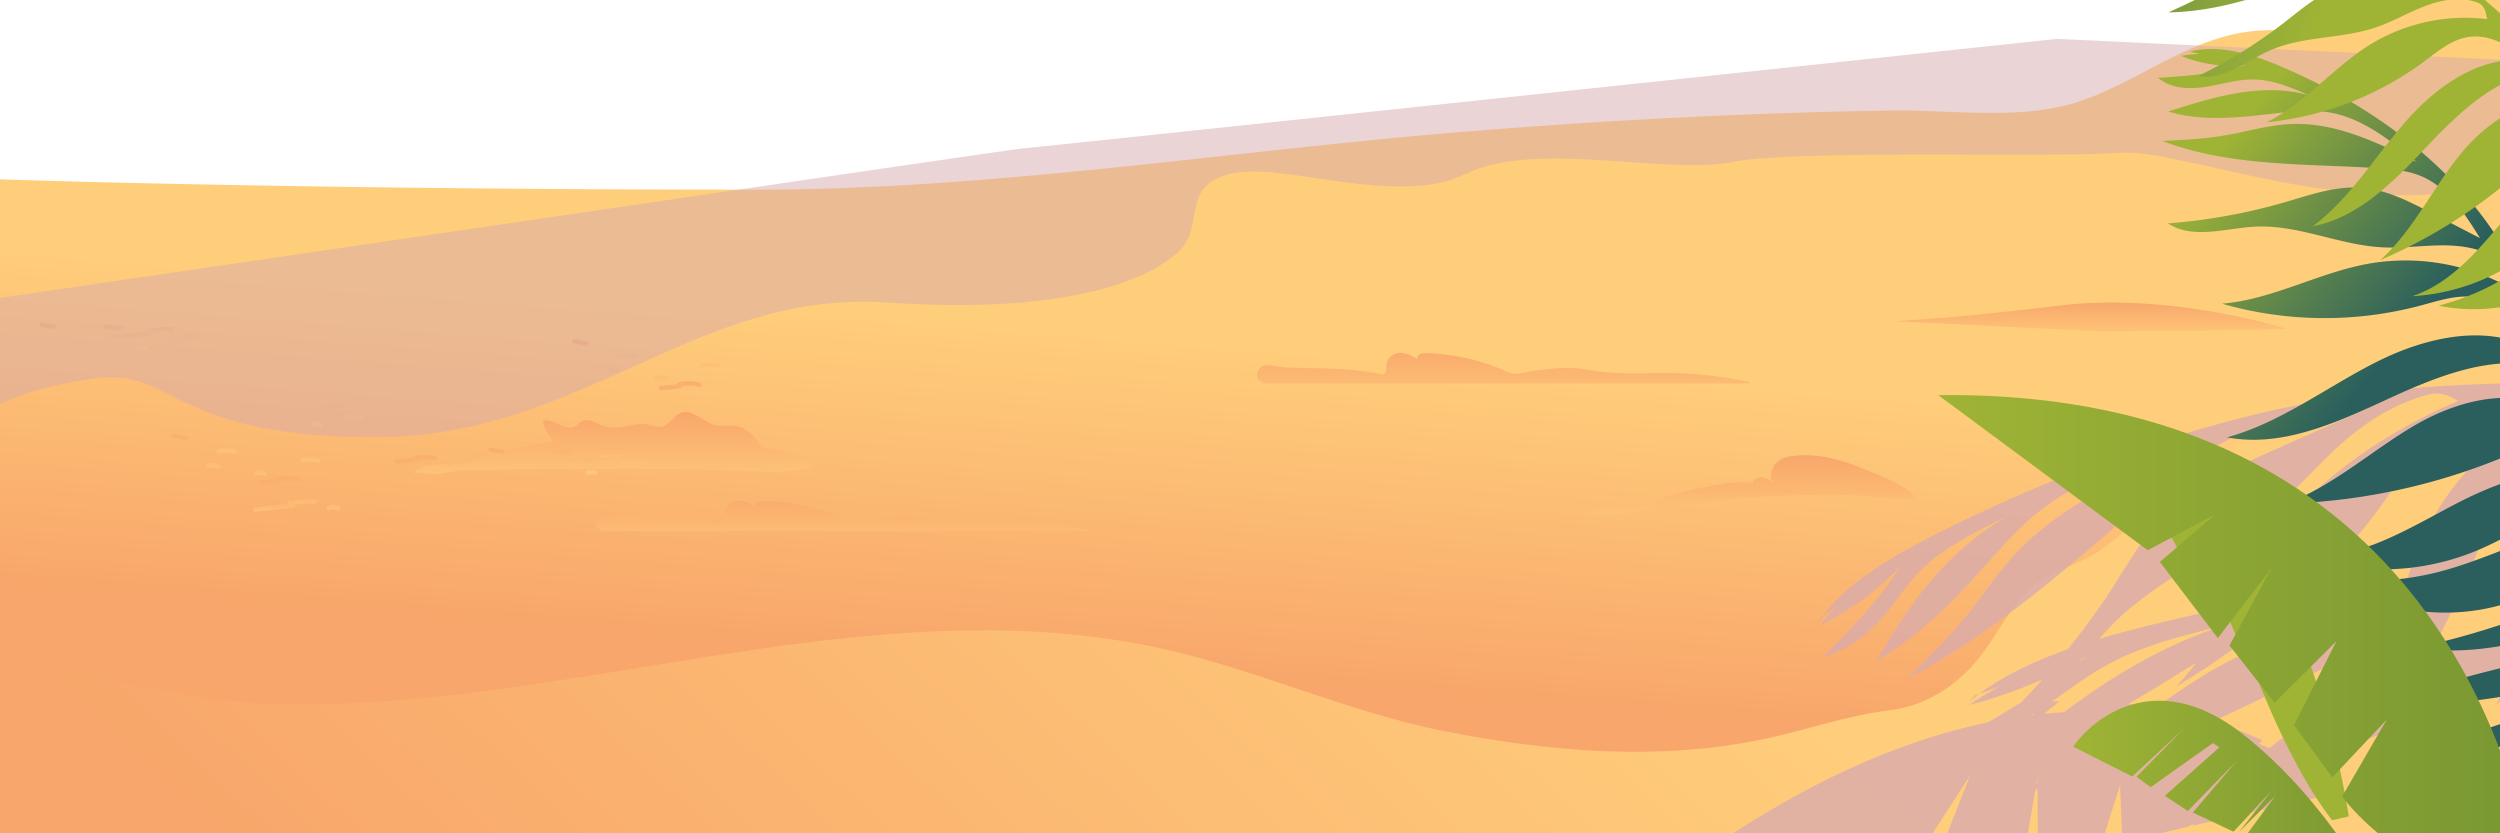 <?xml version="1.0" encoding="utf-8"?>
<svg viewBox="0 0 3000 1000" xmlns="http://www.w3.org/2000/svg" xmlns:xlink="http://www.w3.org/1999/xlink">
  <rect x="0" y="0" width="3000" height="1000" fill="#333333" stroke="none"/>
  <defs>
    <linearGradient id="b-1" x1="601.92" x2="601.92" y1="781.05" y2="677.14" xlink:href="#gradient-1"/>
    <linearGradient id="gradient-1" x1="1380.68" x2="1380.68" y1="824.17" y2="713.24" gradientTransform="matrix(-1 0 0 1 1755 0)" gradientUnits="userSpaceOnUse">
      <stop offset="0.18" stop-color="#ffce7b" class="stopColorffce7b svgShape"/>
      <stop offset="0.46" stop-color="#fcbb74" class="stopColorfcbb74 svgShape"/>
      <stop offset="0.78" stop-color="#f8a66b" class="stopColorf8a66b svgShape"/>
    </linearGradient>
  </defs>
  <g id="SvgjsG1008" transform="matrix(5.466, 0, 0, 5.466, -1.162, -1345.638)" style="">
    <svg xmlns="http://www.w3.org/2000/svg" viewBox="0 0 1920 1080" width="550" height="550">
      <defs>
        <linearGradient id="a" x1="776.55" x2="814.01" y1="635.35" y2="1064.39" gradientTransform="matrix(-1 0 0 1 1755 0)" gradientUnits="userSpaceOnUse">
          <stop offset="0.18" stop-color="#ffce7b" class="stopColorffce7b svgShape"/>
          <stop offset="0.78" stop-color="#f8a66b" class="stopColorf8a66b svgShape"/>
        </linearGradient>
        <linearGradient id="f" x1="372.51" x2="1426.24" y1="575.94" y2="1700.03" xlink:href="#a"/>
        <linearGradient id="b" x1="1380.68" x2="1380.68" y1="824.17" y2="713.24" gradientTransform="matrix(-1 0 0 1 1755 0)" gradientUnits="userSpaceOnUse">
          <stop offset="0.18" stop-color="#ffce7b" class="stopColorffce7b svgShape"/>
          <stop offset="0.46" stop-color="#fcbb74" class="stopColorfcbb74 svgShape"/>
          <stop offset="0.78" stop-color="#f8a66b" class="stopColorf8a66b svgShape"/>
        </linearGradient>
        <linearGradient id="g" x1="1433.27" x2="1438.31" y1="821.84" y2="774.24" xlink:href="#b"/>
        <linearGradient id="h" x1="1433.17" x2="1436.98" y1="813.99" y2="778.01" xlink:href="#b"/>
        <linearGradient id="i" x1="1438.98" x2="1444.88" y1="827.93" y2="772.28" xlink:href="#b"/>
        <linearGradient id="j" x1="1422.63" x2="1431.65" y1="844.63" y2="759.53" xlink:href="#b"/>
        <linearGradient id="k" x1="1431.52" x2="1436.55" y1="820.78" y2="773.32" xlink:href="#b"/>
        <linearGradient id="l" x1="1507.28" x2="1507.45" y1="761.94" y2="744.32" xlink:href="#b"/>
        <linearGradient id="m" x1="1490.53" x2="1490.74" y1="760.79" y2="738.38" xlink:href="#b"/>
        <linearGradient id="n" x1="1506.23" x2="1506.33" y1="757.72" y2="747.6" xlink:href="#b"/>
        <linearGradient id="o" x1="1519.52" x2="1519.87" y1="772.97" y2="734.9" xlink:href="#b"/>
        <linearGradient id="p" x1="1498.32" x2="1498.58" y1="763.54" y2="735.73" xlink:href="#b"/>
        <linearGradient id="q" x1="1505.56" x2="1505.73" y1="760.55" y2="741.61" xlink:href="#b"/>
        <linearGradient id="r" x1="1474.19" x2="1474.78" y1="781.72" y2="718.85" xlink:href="#b"/>
        <linearGradient id="s" x1="1482.93" x2="1483.51" y1="781.79" y2="718.99" xlink:href="#b"/>
        <linearGradient id="t" x1="1511.39" x2="1511.97" y1="782.13" y2="719.25" xlink:href="#b"/>
        <linearGradient id="u" x1="1280" x2="1280.21" y1="797.71" y2="775.3" xlink:href="#b"/>
        <linearGradient id="v" x1="1295.71" x2="1295.8" y1="794.64" y2="784.52" xlink:href="#b"/>
        <linearGradient id="w" x1="1296.75" x2="1296.92" y1="798.86" y2="781.24" xlink:href="#b"/>
        <linearGradient id="x" x1="1287.8" x2="1288.05" y1="800.46" y2="772.65" xlink:href="#b"/>
        <linearGradient id="y" x1="1295.03" x2="1295.21" y1="797.47" y2="778.53" xlink:href="#b"/>
        <linearGradient id="z" x1="1308.99" x2="1309.34" y1="809.89" y2="771.81" xlink:href="#b"/>
        <linearGradient id="A" x1="1263.67" x2="1264.25" y1="818.64" y2="755.77" xlink:href="#b"/>
        <linearGradient id="B" x1="1272.4" x2="1272.98" y1="818.71" y2="755.91" xlink:href="#b"/>
        <linearGradient id="C" x1="1300.86" x2="1301.44" y1="819.05" y2="756.17" xlink:href="#b"/>
        <linearGradient id="D" x1="1319.41" x2="1321.15" y1="797.12" y2="780.7" xlink:href="#b"/>
        <linearGradient id="E" x1="1314.38" x2="1319.49" y1="812.9" y2="764.7" xlink:href="#b"/>
        <linearGradient id="F" x1="1317.22" x2="1323.96" y1="821.1" y2="757.41" xlink:href="#b"/>
        <linearGradient id="G" x1="1320.29" x2="1327.54" y1="822.65" y2="754.25" xlink:href="#b"/>
        <linearGradient id="H" x1="1368" x2="1377.1" y1="838.51" y2="752.65" xlink:href="#b"/>
        <linearGradient id="I" x1="1527.06" x2="1536.07" y1="860.78" y2="775.69" xlink:href="#b"/>
        <linearGradient id="J" x1="1537.69" x2="1542.74" y1="837.99" y2="790.39" xlink:href="#b"/>
        <linearGradient id="K" x1="1537.59" x2="1541.41" y1="830.15" y2="794.16" xlink:href="#b"/>
        <linearGradient id="L" x1="1543.4" x2="1549.3" y1="844.08" y2="788.43" xlink:href="#b"/>
        <linearGradient id="M" x1="1535.94" x2="1540.97" y1="836.94" y2="789.47" xlink:href="#b"/>
        <linearGradient id="N" x1="1530.42" x2="1530.51" y1="830.41" y2="820.29" xlink:href="#b"/>
        <linearGradient id="O" x1="1531.46" x2="1531.63" y1="834.63" y2="817.01" xlink:href="#b"/>
        <linearGradient id="P" x1="1514.71" x2="1514.92" y1="833.48" y2="811.07" xlink:href="#b"/>
        <linearGradient id="Q" x1="1529.74" x2="1529.92" y1="833.24" y2="814.29" xlink:href="#b"/>
        <linearGradient id="R" x1="1522.51" x2="1522.76" y1="836.23" y2="808.42" xlink:href="#b"/>
        <linearGradient id="S" x1="1543.7" x2="1544.05" y1="845.65" y2="807.58" xlink:href="#b"/>
        <linearGradient id="T" x1="1498.38" x2="1498.96" y1="854.41" y2="791.53" xlink:href="#b"/>
        <linearGradient id="U" x1="1554.55" x2="1555.13" y1="827.87" y2="765" xlink:href="#b"/>
        <linearGradient id="V" x1="1590.65" x2="1591.24" y1="822.11" y2="759.23" xlink:href="#b"/>
        <linearGradient id="W" x1="1516.13" x2="1516.72" y1="815.25" y2="752.45" xlink:href="#b"/>
        <linearGradient id="X" x1="1580.33" x2="1580.91" y1="808.33" y2="745.53" xlink:href="#b"/>
        <linearGradient id="Y" x1="1392.18" x2="1401.28" y1="911.2" y2="825.33" xlink:href="#b"/>
        <linearGradient id="Z" x1="1610.84" x2="1619.94" y1="828.13" y2="742.26" xlink:href="#b"/>
        <linearGradient id="aa" x1="1220.13" x2="1229.14" y1="788.09" y2="703" xlink:href="#b"/>
        <linearGradient id="ab" x1="1230.77" x2="1235.81" y1="765.31" y2="717.71" xlink:href="#b"/>
        <linearGradient id="ac" x1="1230.67" x2="1234.48" y1="757.46" y2="721.47" xlink:href="#b"/>
        <linearGradient id="ad" x1="1229.01" x2="1234.04" y1="764.25" y2="716.79" xlink:href="#b"/>
        <linearGradient id="ae" x1="1236.48" x2="1242.37" y1="771.4" y2="715.75" xlink:href="#b"/>
        <linearGradient id="af" x1="1247.62" x2="1248.2" y1="755.19" y2="692.31" xlink:href="#b"/>
        <linearGradient id="ag" x1="1283.73" x2="1284.31" y1="749.42" y2="686.54" xlink:href="#b"/>
        <linearGradient id="ah" x1="1209.21" x2="1209.79" y1="742.56" y2="679.77" xlink:href="#b"/>
        <linearGradient id="ai" x1="1273.4" x2="1273.98" y1="735.64" y2="672.84" xlink:href="#b"/>
        <linearGradient id="aj" x1="1303.91" x2="1313.01" y1="755.45" y2="669.58" xlink:href="#b"/>
        <linearGradient id="ak" x1="1624.04" x2="1624.25" y1="701.95" y2="679.54" xlink:href="#b"/>
        <linearGradient id="al" x1="1639.75" x2="1639.84" y1="698.88" y2="688.76" xlink:href="#b"/>
        <linearGradient id="am" x1="1640.79" x2="1640.96" y1="703.1" y2="685.48" xlink:href="#b"/>
        <linearGradient id="an" x1="1653.03" x2="1653.38" y1="714.13" y2="676.05" xlink:href="#b"/>
        <linearGradient id="ao" x1="1639.07" x2="1639.25" y1="701.71" y2="682.77" xlink:href="#b"/>
        <linearGradient id="ap" x1="1631.84" x2="1632.09" y1="704.7" y2="676.89" xlink:href="#b"/>
        <linearGradient id="aq" x1="1607.71" x2="1608.29" y1="722.88" y2="660.01" xlink:href="#b"/>
        <linearGradient id="ar" x1="1616.44" x2="1617.02" y1="722.95" y2="660.15" xlink:href="#b"/>
        <linearGradient id="as" x1="1644.9" x2="1645.48" y1="723.29" y2="660.41" xlink:href="#b"/>
        <linearGradient id="at" x1="1658.42" x2="1663.53" y1="717.14" y2="668.94" xlink:href="#b"/>
        <linearGradient id="au" x1="1663.45" x2="1665.19" y1="701.36" y2="684.94" xlink:href="#b"/>
        <linearGradient id="av" x1="1664.33" x2="1671.58" y1="726.89" y2="658.49" xlink:href="#b"/>
        <linearGradient id="aw" x1="1661.26" x2="1668" y1="725.34" y2="661.65" xlink:href="#b"/>
        <linearGradient id="ax" x1="1712.04" x2="1721.14" y1="742.75" y2="656.89" xlink:href="#b"/>
        <linearGradient id="ay" x1="152.97" x2="152.97" y1="712.31" y2="657.93" xlink:href="#b"/>
        <linearGradient id="az" x1="601.92" x2="601.92" y1="781.05" y2="677.14" xlink:href="#b"/>
        <linearGradient id="aA" x1="409.77" x2="409.77" y1="870.53" y2="763.72" xlink:href="#b"/>
        <linearGradient id="aC" x1="432.14" x2="435.96" y1="861.3" y2="825.31" xlink:href="#b"/>
        <linearGradient id="c" x1="1788.47" x2="2096.88" y1="62.51" y2="62.51" gradientUnits="userSpaceOnUse">
          <stop offset="0.04" stop-color="#7a9833" class="stopColor7a9833 svgShape"/>
          <stop offset="0.99" stop-color="#9fb435" class="stopColor9fb435 svgShape"/>
        </linearGradient>
        <linearGradient id="dx" x1="1010.95" x2="1246.01" y1="1053.83" y2="1053.83" gradientTransform="matrix(-1 0 0 1 2835.54 0)" xlink:href="#c"/>
        <linearGradient id="d" x1="1291.32" x2="973.56" y1="525.06" y2="785.04" gradientTransform="matrix(-1 0 0 1 2835.54 0)" gradientUnits="userSpaceOnUse">
          <stop offset="0.34" stop-color="#9fb435" class="stopColor9fb435 svgShape"/>
          <stop offset="0.83" stop-color="#2a5f5d" class="stopColor2a5f5d svgShape"/>
        </linearGradient>
        <linearGradient id="dy" x1="816.87" x2="1598.35" y1="624.06" y2="300.22" xlink:href="#d"/>
        <linearGradient id="dz" x1="1629.46" x2="1800.86" y1="927.08" y2="927.08" xlink:href="#d"/>
        <linearGradient id="dA" x1="894.41" x2="1349.35" y1="927.46" y2="927.46" gradientTransform="matrix(-1 0 0 1 2835.54 0)" xlink:href="#c"/>
        <clipPath id="e">
          <path fill="none" d="M0 0h1920v1080H0z"/>
        </clipPath>
        <clipPath id="do">
          <path fill="none" d="M-2.58 393.76h1929.82v530.58H-2.58z"/>
        </clipPath>
      </defs>
      <g clip-path="url(#e)" data-name="Layer 1" fill="#000000" class="color000 svgShape">
        <path fill="#ffffff" d="M0 0h1920v1080H0z" class="colorfff svgShape"/>
        <path fill="url(#a)" d="M1006 541.6c94.69-8.4 189.93-14 284.89-15.57 40.87-.69 88.12 7.69 127.43-6.67 40.36-14.74 74.72-48.21 117.77-53.76 28.62-3.7 60.18 5.72 84.73-11.53 8.62-6.06 15.5-15 24.08-21.07 12.23-8.72 26.95-11.18 41.18-13.68a1348.59 1348.59 0 0 0 256-71.85c-.79.3-1 29.14-1.08 57.82-.1 25.66-.15 51.2-.52 56.07-3 38.28-14.14 77-15.6 115-2.88 74.83 2.35 152.89 2.35 228.3v290.57H-5.49V578.35s202.22 8.08 520.85 8.08c165.31 0 326.33-30.24 490.64-44.83Z" style="" transform="matrix(1.123, 0, 0, 1.004, 0.677, -4.023)"/>
        <path fill="url(#f)" d="M366.82 969.69c23.67-3 47.29-6.45 70.86-10.09 146.8-22.7 296.59-55 444.41-25.08 77.1 15.6 150.47 50.65 227.23 65.59 80.59 15.68 163.52 22.61 244.37 5.45 31.48-6.69 62.56-17.83 94.44-21.67 25.71-3.11 49.5-16.28 67.88-38.5 15.58-18.83 26.12-43.85 44.74-58.28 12.79-9.92 28.17-13.82 42.07-21.37 17.16-9.33 30.62-24 44.71-38.49 11.5-11.82 26-19.31 39.33-28.54 30.6-21.27 62.23-42.23 98-47.84 39.79-6.25 83.67 9.68 117.81-19.5 8.72-7.46 16.16-17.45 24.16-26.33.75 29 1.46 57.89 1.46 86.43v299.4H1.41V952.11c71.51 1.27 140.26 25.21 212.39 26.89 51.14 1.23 102.2-2.91 153.02-9.31Z"/>
        <g style="mix-blend-mode:multiply" opacity=".8" fill="#000000" class="color000 svgShape">
          <path fill="#d9abad" d="M1517.71 971.05c-3.06 2.29-6 4.64-8.82 7.09 1.89-2 3.77-4 5.66-6ZM1398.4 911.09a68 68 0 0 0-4.21 6.77l2-5.32ZM1558.87 987.33c-71.78 8.66-157.06 38.95-254.56 107.51l177.5-16.68 28.8-44.41-17.61 44.67 60.07 10.4 9.15-53.39.34 51.9 30.37 4.78 17.74-4 14.85-47 1.78 43.24 49.58-11.19 4.91-17.5-.43 16.49 116-26.19a305.11 305.11 0 0 0-39.15-24.3c1.55-1.37 3.09-2.73 4.62-4.11-4.44-1.37-8.83-3-13.18-4.69-.91 1.06-1.82 2.12-2.71 3.19q-7.12-3.37-14.88-6.58l2.42-2.42-.92-.85c-8.65-3.69-17.29-7.45-26.19-10.26-11-3.48-22.33-6.07-33.55-8.81-17.93-4.38-36.06-8-54.6-9.5q-2.79 3.6-5.71 7.1a368.69 368.69 0 0 0-46.24 1.7q6-4.7 11.86-9.54-6.87.1-13.77.35-3.08 5.09-6.49 10.09Zm75.61-1.45 2.31-1.7c1.37.7 3 1.5 4.82 2.4q-3.52-.39-7.13-.7Z" class="colord9abad svgShape"/>
          <path fill="#d9abad" d="M1395.58 918.87c24.33-12.46 45.46-28 61-44.85-14.21 23.68-36.47 46.44-58.51 68.92 20.48-6 36.17-19.24 47-32.15s18.76-26.47 32.34-38.68c16.08-14.46 38.73-25.76 60.77-36.66-50.56 30.3-76.27 71.64-99.33 110.44 37.82-22.33 63.58-51.06 88.49-78.87 12.64-14.1 25.57-28.4 43-40.83 32.79-23.39 77.26-37.33 119.62-50.27-51.29 23.5-104.82 48.47-139 82.12-17.42 17.15-28.74 35.57-43.22 53.38-13.32 16.38-29.31 32.24-45.26 48.05 81.22-43.08 139.27-100.88 203.81-154.08 12.28-10.12 25.12-20.29 40.79-28.27 32.67-16.65 71.9-21.18 108.33-24.91l-65.63 29.26c-28.55 12.73-57.92 25.94-79.59 43.58-23.11 18.81-35 40.62-48.4 61.61a562.38 562.38 0 0 1-36.3 50.34c-25.24 9-48.87 20-67.78 34.07l15-5.31c-8.07 4.43-15.83 9.11-23.17 14.06a348.18 348.18 0 0 0 56.53-19.82q-7.77 8.77-16 17.45c-17.91 11.25-36.67 22-55.33 32.71 23.79-1.35 48.18-13.08 67.72-25.78s36.69-27.08 58.32-38.12c24.89-12.72 53.57-20 81.55-26.74l-.16.29c-68.48 22.72-121.64 65.47-170.57 105.93 52-16.4 96.93-44.22 140.45-71.14q5.88-3.63 11.8-7.26a213.7 213.7 0 0 1-15.58 18.37 641.23 641.23 0 0 0 66.13-45.53c2.53-1.11 5.08-2.2 7.67-3.23 32.16-12.87 66.31-19 100.3-22.65-.68 2.38-1.33 4.76-2 7.14-49 11.5-97.6 25.78-139.44 49-28.8 16-52.69 35.36-79.14 53-24.35 16.26-50.87 31.09-77.31 45.87 102.77-27.8 195-78.08 289.25-123-2.19 8.06-4.5 16.11-7.16 24.16-29.85 15.84-53.79 36.41-78.37 55.87a1157.73 1157.73 0 0 1-106.57 74.75l36.28-8.19c16.33-9.9 32.23-20.81 48.76-30.05 54.68-30.58 122.64-44.82 180.32-72.52q7.24-3.48 14.24-7.2a153.19 153.19 0 0 1-7.66 17q10.59-10.17 20.57-20.49l7.14-93.17q-1.4 6-2.5 11.91-23.11.21-46.76 1.6l2.15-5.15c12.81-31 27.34-63.62 53.6-92.89l2.07-27.08a209.53 209.53 0 0 0-99.26 113.47c-1.86 5.12-3.54 10.24-5.12 15.36-26.73 2.7-53.74 6.37-80.84 10.87 27-24.65 49.93-50.66 67.64-77.19 10.77-16.12 20.61-33.34 41.07-46.45 21.66-13.87 49.7-19.77 77.08-23.42l1.15-15c-38.54.76-77.24 1.63-116.89 5.89-117.86 12.65-238.51 54.84-345 107.83-36.33 18.08-73.66 39.55-91.34 64.87l10.59-6.83a161.47 161.47 0 0 0-13.34 14.61Zm496.33-28.81-4.55 1 .28-.66Zm-25.8 43.7c5.6-9.47 10.48-19.06 15-28.65a228.52 228.52 0 0 1 26.33-8.56 195.94 195.94 0 0 1 29.17-5c-1.32 8.48-2.47 16.93-3.82 25.4-22.47 4.55-45.09 9.61-66.68 16.81Zm-266.59 8.69q-2.82 2.31-5.71 4.58c.79-.86 1.58-1.73 2.35-2.6 1.13-.66 2.25-1.31 3.36-1.98ZM1861 742c10.37-2.81 17.1.93 23.72 4.6-56.68 24.25-105.46 59.16-135.76 97.19-15.81 19.84-26.64 40.33-38.06 60.7q-30.09 6.15-60 13.46c-13.68 3.35-27.64 7-41.42 11.17 3.81-4.34 7.7-8.61 11.83-12.71 33-32.69 86.16-56.91 123.28-88.26 18.29-15.45 32.27-32.29 49.8-48s40.12-30.96 66.61-38.15Z" class="colord9abad svgShape"/>
        </g>
        <path fill="url(#b)" d="M262 777.89c6-1.17 11.61-3.85 17.39-5.9 15.53-5.5 32.47-8.09 48.44-10.93a44 44 0 0 1-7.56-12.32 3.72 3.72 0 0 1-.33-2.16c.35-1.38 1.95-1.63 3.19-1.44 7.59 1.15 15.31 8.5 22 4.22 1.53-1 2.77-2.49 4.33-3.41 5.4-3.17 11.51 1.76 17.32 3.72a23.26 23.26 0 0 0 9 1c8.36-.51 17-4 25.27-2.16 3.11.68 6.21 2.12 9.34 1.58 5.9-1 9.45-8.43 15.1-10.62 8.8-3.41 16.92 6.84 26 9.23 5.11 1.35 10.48.1 15.7.79 7.06 1 13.67 5.67 17.55 12.53a11.44 11.44 0 0 0 2.22 3.23c1.4 1.21 3.28 1.29 5 1.39a70.34 70.34 0 0 1 36.67 13.24c-14.55 5.5-30.24 4.8-45.55 4.19-42-1.65-84-2.06-126.06-1.9q-31.53.11-63.05.59-15.76.21-31.52.47c-8.81.14-16.09 2.08-24.55 3.28-2.78.39-16.56-2.15-17.8-1 11.32-10.18 27.71-4.82 41.9-7.62Z" transform="matrix(1, 0, 0, 1, 97.048, 16.43)"/>
        <path fill="url(#g)" d="M319.19 792.37h.18l-.09.79-1.28-.96a2.06 2.06 0 0 1-.68-1.88l2.11-.32Z"/>
        <path fill="url(#h)" d="M319.46 790h.18l-.27 2.37h-.18Z"/>
        <path fill="url(#i)" d="M304.54 791.64c4.3-.23 8.56-.67 12.81-1.32a2.06 2.06 0 0 0 .68 1.88l1.25.93.09-.79c.71-.17 1.42-.3 2.12-.41a1.35 1.35 0 0 1-1.05 1.38 139.61 139.61 0 0 1-15.9 1.79c-1.93.11-1.93-3.36 0-3.46Z"/>
        <path fill="url(#j)" d="m320.79 790.14-1.24-.93-.09.79-2.11.32a1.43 1.43 0 0 1 1-1.29 33.52 33.52 0 0 1 16.44.2c1.89.49 1.09 3.83-.8 3.34a29.46 29.46 0 0 0-12.54-.64 2.14 2.14 0 0 0-.66-1.79Z"/>
        <path fill="url(#k)" d="M319.64 790h-.18l.09-.79 1.24.93a2.14 2.14 0 0 1 .7 1.79c-.7.11-1.41.24-2.12.41Z"/>
        <path fill="url(#l)" d="M247.26 754c.85-.18 1.69-.34 2.53-.49-.22.63-.45 1.25-.67 1.88l-2.66-1.39a1.44 1.44 0 0 1-1-1.09l1.78-.18Z"/>
        <path fill="url(#m)" d="m263.59 749.56 2.27-.56c.13 1.14.26 2.27.4 3.4-1.12 0-2.22-.06-3.33-.06-.66-.88-.6-2.46.66-2.78Z"/>
        <path fill="url(#n)" d="m247.26 752.69 2.92-.3-.39 1.08c-.84.15-1.68.31-2.53.49Z"/>
        <path fill="url(#o)" d="m220.37 755.42 25.11-2.55a1.44 1.44 0 0 0 1 1.09l2.66 1.39c.22-.63.45-1.25.67-1.88l1.69-.27a1.84 1.84 0 0 1-1.3 2.65l-29.81 3c-1.95.22-1.94-3.24-.02-3.43Z"/>
        <path fill="url(#p)" d="M247.26 750.62v2.07l-1.78.18c-.26-.9.05-2 1-2.25a79.92 79.92 0 0 1 19.8-1.68c1.63.07 2.12 3 .4 3.4l-2.27.56a1.33 1.33 0 0 1-1.46-.56c1.11 0 2.21 0 3.33.06-.14-1.13-.27-2.26-.4-3.4l-2.27.56c-1.26.32-1.32 1.9-.66 2.78a75.7 75.7 0 0 0-11.45.86 1.6 1.6 0 0 0-.23-.3 8.48 8.48 0 0 0-4.01-2.28Z"/>
        <path fill="url(#q)" d="m250.18 752.39-2.92.3v-2.07a8.48 8.48 0 0 1 4 2.28 1.6 1.6 0 0 1 .23.3l-1.69.27Z"/>
        <path fill="url(#r)" d="M276.32 754.38a9.9 9.9 0 0 1 8.74.51c1.76.94.23 3.92-1.51 3a7.27 7.27 0 0 0-6.43-.17c-1.82.77-2.61-2.57-.8-3.34Z"/>
        <path fill="url(#s)" d="M265.49 756.88a42.2 42.2 0 0 1 13.08.33c1.91.34 1.1 3.67-.8 3.34a39.82 39.82 0 0 0-12.28-.21c-1.92.25-1.9-3.21 0-3.46Z"/>
        <path fill="url(#t)" d="M240.27 762.91a11.78 11.78 0 0 1 6.37.12c1.88.56 1.08 3.9-.8 3.34a8.88 8.88 0 0 0-4.77-.13c-1.89.47-2.7-2.86-.8-3.33Z"/>
        <path fill="url(#u)" d="m474.12 786.48 2.26-.56c.14 1.14.27 2.27.4 3.4-1.11 0-2.22-.06-3.32-.06-.66-.88-.6-2.47.66-2.78Z"/>
        <path fill="url(#v)" d="m457.79 789.61 2.92-.3-.39 1.08c-.84.15-1.69.31-2.53.49Z"/>
        <path fill="url(#w)" d="M457.79 790.88c.84-.18 1.69-.34 2.53-.49-.22.63-.45 1.25-.67 1.88l-2.65-1.39a1.44 1.44 0 0 1-1-1.09l1.78-.18Z"/>
        <path fill="url(#x)" d="M457.79 787.54v2.07l-1.78.18c-.26-.9.05-2.06 1-2.25a79.4 79.4 0 0 1 19.79-1.68c1.63.07 2.13 3 .4 3.4l-2.26.56a1.35 1.35 0 0 1-1.46-.56c1.1 0 2.21 0 3.32.06-.13-1.13-.26-2.26-.4-3.4l-2.26.56c-1.26.31-1.32 1.9-.66 2.78a75.93 75.93 0 0 0-11.46.86 1.26 1.26 0 0 0-.23-.3 8.4 8.4 0 0 0-4-2.28Z"/>
        <path fill="url(#y)" d="m460.71 789.31-2.92.3v-2.07a8.4 8.4 0 0 1 4 2.28 1.26 1.26 0 0 1 .23.3l-1.68.27Z"/>
        <path fill="url(#z)" d="m430.9 792.33 25.1-2.54a1.44 1.44 0 0 0 1 1.09l2.66 1.39c.22-.63.45-1.25.67-1.88l1.68-.27a1.83 1.83 0 0 1-1.29 2.65l-29.81 3c-1.91.23-1.91-3.24-.01-3.44Z"/>
        <path fill="url(#A)" d="M486.84 791.3a9.92 9.92 0 0 1 8.75.51c1.76.94.23 3.92-1.52 3a7.27 7.27 0 0 0-6.43-.17c-1.81.77-2.64-2.57-.8-3.34Z"/>
        <path fill="url(#B)" d="M476 793.8a42.21 42.21 0 0 1 13.08.33c1.91.34 1.1 3.67-.8 3.34a39.82 39.82 0 0 0-12.28-.21c-1.9.25-1.88-3.21 0-3.46Z"/>
        <path fill="url(#C)" d="M450.8 799.82a11.88 11.88 0 0 1 6.37.13c1.87.56 1.08 3.9-.8 3.34a8.89 8.89 0 0 0-4.77-.13c-1.89.47-2.7-2.86-.8-3.34Z"/>
        <path fill="url(#D)" d="m432.25 787.94-.2-.05 5.18.65Z"/>
        <path fill="url(#E)" d="M437.23 788.54v-3.47c1.91.24 1.93 3.7 0 3.47Z"/>
        <path fill="url(#F)" d="m432.25 784.48 5 .59v3.47l-5.18-.65c-1.72-.44-1.68-3.63.18-3.41Z"/>
        <path fill="url(#G)" d="m425.68 783.64 11.55 1.43-5-.59c-1.86-.22-1.9 3-.2 3.41l-6.37-.79c-1.88-.24-1.9-3.7.02-3.46Z"/>
        <path fill="url(#H)" d="m376.9 782.26 9.62 1.75c1.91.35 1.1 3.68-.8 3.34l-9.62-1.75c-1.91-.35-1.1-3.68.8-3.34Z"/>
        <path fill="url(#I)" d="M216.37 806.3c-.41-.32-.83-.63-1.25-.94l-.09.79-2.1.33a1.4 1.4 0 0 1 1-1.29 33.4 33.4 0 0 1 16.44.19c1.88.5 1.09 3.83-.8 3.34a29.78 29.78 0 0 0-12.54-.64 2.11 2.11 0 0 0-.66-1.78Z"/>
        <path fill="url(#J)" d="M214.77 808.52h.17l-.09.79-1.24-.93a2 2 0 0 1-.68-1.87l2.1-.33c-.09.76-.18 1.55-.26 2.34Z"/>
        <path fill="url(#K)" d="M215 806.15h.18l-.27 2.37h-.17c.11-.79.2-1.58.26-2.37Z"/>
        <path fill="url(#L)" d="M200.12 807.79c4.3-.23 8.55-.67 12.81-1.31a2 2 0 0 0 .68 1.87l1.24.93.09-.79c.72-.16 1.42-.3 2.13-.41a1.37 1.37 0 0 1-1.06 1.38 137.21 137.21 0 0 1-15.89 1.79c-1.94.11-1.93-3.35 0-3.46Z"/>
        <path fill="url(#M)" d="M215.21 806.12h-.18l.09-.79c.42.31.84.62 1.25.94a2.11 2.11 0 0 1 .7 1.78c-.71.11-1.41.25-2.13.41Z"/>
        <path fill="url(#N)" d="m223.08 825.37 2.92-.29-.39 1.08c-.84.14-1.68.3-2.53.48Z"/>
        <path fill="url(#O)" d="M223.08 826.64c.85-.18 1.69-.34 2.53-.48l-.67 1.87-2.66-1.39a1.44 1.44 0 0 1-1-1.08l1.78-.19Z"/>
        <path fill="url(#P)" d="m239.41 822.25 2.27-.56.39 3.4c-1.11-.05-2.22-.06-3.32-.06-.66-.89-.6-2.47.66-2.78Z"/>
        <path fill="url(#Q)" d="m226 825.08-2.92.29v-2.07a8.42 8.42 0 0 1 4 2.29 1.38 1.38 0 0 1 .24.3c-.57.08-1.13.17-1.69.27Z"/>
        <path fill="url(#R)" d="M223.08 823.3v2.07l-1.78.19c-.26-.91 0-2.06 1-2.26a79.87 79.87 0 0 1 19.79-1.67c1.63.07 2.13 3 .41 3.4l-2.27.56a1.36 1.36 0 0 1-1.46-.56c1.1 0 2.21 0 3.32.06l-.39-3.4-2.27.56c-1.26.31-1.32 1.89-.66 2.78a75.7 75.7 0 0 0-11.45.86 1.38 1.38 0 0 0-.24-.3 8.42 8.42 0 0 0-4-2.29Z"/>
        <path fill="url(#S)" d="m196.19 828.1 25.11-2.54a1.44 1.44 0 0 0 1 1.08l2.66 1.39.67-1.87c.56-.1 1.12-.19 1.69-.27a1.84 1.84 0 0 1-1.3 2.65l-29.81 3c-1.95.22-1.94-3.24-.02-3.44Z"/>
        <path fill="url(#T)" d="M252.13 827.06a9.89 9.89 0 0 1 8.75.52c1.76.93.23 3.92-1.52 3a7.24 7.24 0 0 0-6.43-.17c-1.81.77-2.6-2.58-.8-3.35Z"/>
        <path fill="url(#U)" d="M196 800.53a9.9 9.9 0 0 1 8.74.51c1.76.94.23 3.92-1.52 3a7.27 7.27 0 0 0-6.43-.17c-1.79.77-2.63-2.57-.79-3.34Z"/>
        <path fill="url(#V)" d="M159.86 794.76a9.9 9.9 0 0 1 8.74.51c1.76.94.23 3.92-1.51 3a7.24 7.24 0 0 0-6.43-.16c-1.82.76-2.61-2.58-.8-3.35Z"/>
        <path fill="url(#W)" d="M232.28 790.34a42.27 42.27 0 0 1 13.09.33c1.9.34 1.09 3.67-.8 3.34a39.58 39.58 0 0 0-12.29-.21c-1.92.25-1.9-3.21 0-3.46Z"/>
        <path fill="url(#X)" d="M168.09 783.41a42.52 42.52 0 0 1 13.08.34c1.91.33 1.1 3.67-.8 3.33a40.14 40.14 0 0 0-12.28-.21c-1.92.26-1.91-3.2 0-3.46Z"/>
        <path fill="url(#Y)" d="m352.71 855 9.63 1.74c1.91.35 1.1 3.69-.8 3.34l-9.63-1.75c-1.91-.39-1.09-3.73.8-3.33Z"/>
        <path fill="url(#Z)" d="m134.05 771.88 9.63 1.75c1.91.34 1.1 3.68-.8 3.33l-9.63-1.74c-1.9-.35-1.1-3.69.8-3.34Z"/>
        <path fill="url(#aa)" d="m523.3 733.61-1.25-.93-.09.78-2.1.33a1.42 1.42 0 0 1 1-1.29 33.4 33.4 0 0 1 16.44.2c1.89.49 1.09 3.83-.8 3.34a29.61 29.61 0 0 0-12.54-.65 2.13 2.13 0 0 0-.66-1.78Z"/>
        <path fill="url(#ab)" d="M521.69 735.84h.18l-.09.8-1.25-.93a2.06 2.06 0 0 1-.67-1.88l2.1-.33Z"/>
        <path fill="url(#ac)" d="M522 733.46h.18l-.27 2.36h-.18Z"/>
        <path fill="url(#ad)" d="M522.14 733.44h-.18l.09-.78 1.25.93a2.13 2.13 0 0 1 .69 1.78c-.7.12-1.41.25-2.12.41Z"/>
        <path fill="url(#ae)" d="M507.05 735.11c4.29-.24 8.55-.67 12.81-1.32a2.06 2.06 0 0 0 .67 1.88l1.25.93.09-.8c.71-.16 1.42-.29 2.12-.41a1.34 1.34 0 0 1-1 1.38 139.46 139.46 0 0 1-15.89 1.8c-1.99.1-1.98-3.36-.05-3.46Z"/>
        <path fill="url(#af)" d="M502.89 727.84a9.89 9.89 0 0 1 8.75.52c1.76.93.23 3.92-1.52 3a7.2 7.2 0 0 0-6.43-.17c-1.82.81-2.6-2.58-.8-3.35Z"/>
        <path fill="url(#ag)" d="M466.78 722.07a9.89 9.89 0 0 1 8.75.52c1.76.93.23 3.92-1.52 3a7.24 7.24 0 0 0-6.43-.17c-1.81.77-2.58-2.58-.8-3.35Z"/>
        <path fill="url(#ah)" d="M539.21 717.65a42.51 42.51 0 0 1 13.08.33c1.91.34 1.1 3.68-.8 3.34a40.13 40.13 0 0 0-12.28-.21c-1.92.26-1.9-3.21 0-3.46Z"/>
        <path fill="url(#ai)" d="M475 710.73a42.21 42.21 0 0 1 13.08.33c1.91.34 1.1 3.67-.8 3.34a39.83 39.83 0 0 0-12.28-.21c-1.9.25-1.89-3.19 0-3.46Z"/>
        <path fill="url(#aj)" d="m441 699.19 9.63 1.75c1.91.35 1.1 3.68-.8 3.34l-9.63-1.75c-1.93-.35-1.12-3.68.8-3.34Z"/>
        <path fill="url(#ak)" d="m130.08 690.72 2.26-.56c.14 1.14.27 2.27.4 3.4-1.11 0-2.22-.06-3.32-.06-.66-.88-.6-2.5.66-2.78Z"/>
        <path fill="url(#al)" d="m113.75 693.85 2.92-.3-.39 1.08c-.84.15-1.69.31-2.53.49Z"/>
        <path fill="url(#am)" d="M113.75 695.12c.84-.18 1.69-.34 2.53-.49-.22.63-.45 1.25-.67 1.88l-2.61-1.39a1.44 1.44 0 0 1-1-1.09l1.78-.18Z"/>
        <path fill="url(#an)" d="M86.86 696.57 112 694a1.44 1.44 0 0 0 1 1.09l2.66 1.39c.22-.63.45-1.25.67-1.88l1.68-.27a1.83 1.83 0 0 1-1.29 2.65l-29.81 3c-1.98.25-1.97-3.21-.05-3.41Z"/>
        <path fill="url(#ao)" d="m116.67 693.55-2.92.3v-2.07a8.4 8.4 0 0 1 4 2.28 1.26 1.26 0 0 1 .23.3l-1.68.27Z"/>
        <path fill="url(#ap)" d="M113.75 691.78v2.07L112 694c-.26-.91 0-2.06 1-2.25a79.4 79.4 0 0 1 19.79-1.68c1.63.07 2.13 3 .4 3.4l-2.26.56a1.35 1.35 0 0 1-1.46-.56c1.1 0 2.21 0 3.32.06-.13-1.13-.26-2.26-.4-3.4l-2.26.56c-1.26.31-1.32 1.9-.66 2.78a75.93 75.93 0 0 0-11.46.86 1.26 1.26 0 0 0-.23-.3 8.4 8.4 0 0 0-4.03-2.25Z"/>
        <path fill="url(#aq)" d="M142.8 695.54a9.92 9.92 0 0 1 8.75.51c1.76.94.23 3.92-1.52 3a7.27 7.27 0 0 0-6.43-.17c-1.81.77-2.6-2.57-.8-3.34Z"/>
        <path fill="url(#ar)" d="M132 698a42.21 42.21 0 0 1 13.08.33c1.91.34 1.1 3.67-.8 3.34a39.83 39.83 0 0 0-12.28-.17c-1.94.25-1.92-3.21 0-3.5Z"/>
        <path fill="url(#as)" d="M106.76 704.06a11.88 11.88 0 0 1 6.37.13c1.87.56 1.08 3.9-.8 3.34a8.89 8.89 0 0 0-4.77-.13c-1.89.47-2.7-2.86-.8-3.34Z"/>
        <path fill="url(#at)" d="M93.19 692.78v-3.47c1.9.24 1.93 3.69 0 3.47Z"/>
        <path fill="url(#au)" d="M88.21 692.18h-.2l5.18.65Z"/>
        <path fill="url(#av)" d="m81.64 687.88 11.55 1.43-5-.59c-1.86-.22-1.9 3-.2 3.41l-6.37-.79c-1.88-.24-1.9-3.7.02-3.46Z"/>
        <path fill="url(#aw)" d="m88.21 688.72 5 .59v3.47l-5.21-.65c-1.69-.44-1.65-3.63.21-3.41Z"/>
        <path fill="url(#ax)" d="m32.85 686.5 9.63 1.75c1.91.35 1.1 3.68-.8 3.34l-9.63-1.75c-1.9-.35-1.05-3.68.8-3.34Z"/>
        <path fill="url(#ay)" d="M1752.48 691.17c4 1.35-141.64 2.26-141.64 2.26l-159.33-7.84s48.27-2.25 129-12.13 168.01 16.36 171.97 17.71Z"/>
        <path fill="url(#az)" d="M969.3 719.73c3.36-1 6.89 0 10.33.57a83.24 83.24 0 0 0 11 .87c22.65.74 45.4.21 67.54 4.85a4.2 4.2 0 0 0 3.37-.06c1.91-1.21 1.47-4.41 1.72-6.91.53-5.42 5.55-9.06 10.29-9.2s9.23 2.28 13.5 4.65c-.78-3 3-4.54 5.74-4.49a162.11 162.11 0 0 1 60.43 13.15c3 1.27 6 2.64 9.14 2.73a28.58 28.58 0 0 0 6.83-1.07 118.93 118.93 0 0 1 11.83-1.79c7.94-.94 15.91-1.88 23.88-1.56 8.61.33 17.12 2.12 25.69 3.07 16 1.78 32.13.64 48.21.76a310.2 310.2 0 0 1 63.4 7 12.66 12.66 0 0 0-1.39 1H969.73c-2.31-.91-4.67-2.21-5.52-4.78-1.21-3.66 1.73-7.76 5.09-8.79Z"/>
        <path fill="url(#aA)" d="M1263 825.2c6-1.18 11.6-3.86 17.39-5.9 8.35-3 17-4.6 25.63-6.23l8.73-1.65c9.66-1.82 19.56-3.65 29.18-1.55a6.55 6.55 0 0 1 7.29-4.82c3 .41 5.7 2.44 8.24 4.42-2.88-4.72-1-11.7 2.8-15.41s9-4.84 14-5.35c17.08-1.73 34.06 2.43 50.09 9 12.73 5.2 33.62 12.07 43 23.5-17.25 1.53-36.13-2-53.64-2.37q-27.79-.52-55.57.77a849 849 0 0 0-111.46 12.63c-9.18 1.66-18.69 3.45-27.64.56 11.4-10.17 27.8-4.8 41.96-7.6Z"/>
        <path fill="url(#aC)" d="M1320.49 837.3h.17l-.27 2.37h-.17Z"/>
        <path d="M1922.57 579c-118.9 33-247.92-26.48-298.26-22.45s-247.79-2.87-296.65 7.13-150.77-17.19-203.58 9-141.35-10.07-180.7 0-17.53 40-40.36 60.44c-19.94 17.86-76.57 48-222.64 38.13S447.25 773.63 290.25 774.42 134 721.7 74.73 729.29-7.71 754-7.71 754l-15.11-82.78S778.1 553.53 781.12 553.53 1577 469.21 1577 469.21l363.14 17Z" style="mix-blend-mode:multiply" fill="#d9abad" opacity=".5" class="colord9abad svgShape"/>
        <g clip-path="url(#do)" fill="#000000" class="color000 svgShape" style="visibility: hidden;">
          <path fill="#58d1ca" d="M-18 671.38a1360.11 1360.11 0 0 1 175.21 4.45c95.18 8.6 205.37 24 275.68-25 37-25.83 94.33-23.91 144.22-18s104 13.79 148.57-4.13c33-13.26 54.6-38.59 86.25-53.57 32.8-15.57 73.07-18.56 111.75-21.13L1166 537.77c49-3.28 98.08-6.56 147.21-8.91 179.63-8.59 360-4.73 539.6 3.69 29.43 1.38 61.28 2.13 90.5-1.68V391.46H-18Z" class="color58d1ca svgShape"/>
          <path fill="#47b1c8" d="M657.94 455.71c-9.56-.3-19.54-.56-28.24 2.43-7 2.39-12.48 6.65-19.23 9.36-11.89 4.78-26.14 4.28-39.61 3.75a2653.4 2653.4 0 0 0-395.19 14.06c-35 3.89-70.31 8.55-102.9 19C43 513.79 16 527.93-14.31 536.5c-1.24.35-2.48.69-3.73 1v30.7a376.77 376.77 0 0 1 58.13-2.87c28.48 1 56.77 6.2 85.2 4.62 29.19-1.63 57.63-10.36 86.82-8.67 27.81 1.61 53.74 12.61 81.63 13.13 56 1 110-39.73 161.41-23.52-3.07-.63-5.78 3.33-3.65 5.49 2.28 2.32 6.68 2.59 10.52 2.64 135.54 1.8 271.47-14.25 399.76-47.2 35.18-9 71-19.46 107.71-21.23l-17.49-.07 300.46-29.2c15.19-1.47 32.56-4 40-14.05a7187.592 7187.592 0 0 1-634.52 8.44Z" class="color47b1c8 svgShape"/>
          <path fill="#1bb0c4" d="m969.49 490.61 23.36.13a211.79 211.79 0 0 0-23.36-.13Z" class="color1bb0c4 svgShape"/>
          <path fill="#79c0ce" d="M1490.3 512.32c-40.9 2.38-81.34 8.23-122.22 10.77-48.93 3-98.13 1.33-147.22.83A2970.85 2970.85 0 0 0 910.5 537c-38.16 3.61-77 8.15-111.18 21.42-35.43 13.75-66.2 31.24-104 41.49-39.29 10.65-82.53 10.33-123.54 7.15-33.75-2.61-68.66-6.93-100.95.87-34 8.23-60.5 28.92-93.85 38.62-24.5 7.13-51.4 7.94-77.65 7.28a730 730 0 0 1-134-15.82c-22.77-4.88-46.37-10.91-69.58-7.41-15.16 2.28-28.82 8.5-43.87 11.17-16.59 3-34.05 1.48-50.88 3.55a62.29 62.29 0 0 0-19 5.34v70.75a70 70 0 0 0 20-2.07c12.94-3.2 24.49-9 37.18-12.7 30.73-9 65.59-5.47 97 2.06s61.19 18.85 93 25.47a327.79 327.79 0 0 0 77 6.62c32.47-1 65.52-7.25 91.47-22C418 707.2 433 691 452.54 678.56c30.6-19.5 70.9-28.72 110.87-31.22 72.85-4.55 144.85 8.9 218.22 4.15 29.48-1.91 66.59-11.56 66.85-33.82.13-10.78-9.43-21-7.26-31.64 3.75-18.43 36-22.77 60.8-22.63l152.86.83c19.31.11 39.13.15 57.19-5 8.35-2.36 16.16-5.8 24.73-7.67 13.6-3 28.08-1.8 42.22-1.32 53.28 1.78 102.27-10.49 154.63-13.42 55.72-3.12 111.54 2.56 167.29.23 31.29-1.31 62.41-5.17 93.75-5 48.62.28 96.26 10.27 144.78 12.66 39 1.92 78.32-1.1 117.24 1.79 16.81 1.25 33.79 3.6 50.47 1.58 14.71-1.77 29.53-7.87 36.16-17.63v-4.21l-309.88-12.78c-47.69-1.94-95.55-3.9-143.16-1.14Z" opacity=".44" class="color79c0ce svgShape"/>
          <path fill="#47b1c8" d="m637.87 586.44 7.38.43c-18.88-7.37-37.07-15.68-58.91-17.61a228.08 228.08 0 0 0-33.37-.17c-2.32 1.13-4.69 2.19-7.16 3.13l-1.26.45c-12.43 1.93-24.76 4-36.5 4.38-31.31.94-63.28-6.16-94.45-1.95-28.09 3.8-52.09 17.17-78.93 24.46-66 17.92-140.23-2.51-209 7.87-20.2 3-39.51 8.7-59.28 13.08a473.58 473.58 0 0 1-81.65 10.7l-2.75.11v46.82c79.4-11.85 157.19-34.94 237.72-30.79 18 .93 35.79 3.21 53.77 3.9a299.18 299.18 0 0 0 93.38-11.11c19.84-5.7 39.26-13.91 51.56-26.92 4.32-4.58 7.72-9.7 13-13.65 12.58-9.36 32.7-9.91 50-7.16s34 8.19 51.69 8.74c24.63.78 47.94-8 72.34-10.62 16.15-1.75 32.5-.81 48.84-.26l-1.16-.42a122.43 122.43 0 0 1-15.26-3.41Z" class="color47b1c8 svgShape"/>
          <path fill="#00aec4" d="M674.82 590.53h-1c1.31.31 2.62.59 3.94.85a126.68 126.68 0 0 0 16.66-1.65l-2.18-.12c-6.56.53-12.53.82-17.42.92Z" class="color00aec4 svgShape"/>
          <path fill="#eafef3" d="M763 570.16a314.56 314.56 0 0 1-54.6 11.64 196.47 196.47 0 0 1-77.89-6c-8.1-2.35-16.2-5.28-24.88-5.34-16.36-.12-35.84 13.29-52.14 16.73-20.53 4.34-42.62 5.1-63.09.15-18-4.36-34.87-12.93-53.8-12.73-24.76.28-45.48 16.47-51.83 34.48-1.21 3.45-2.06 7.08-4.64 10.09-3.25 3.81-8.8 6.11-14.19 8.13-22.09 8.29-54 10.83-73.08 22.14-2.49-4.13-9.72-5.35-15.65-4.55s-11.42 3-17.37 3.77c-15.82 1.93-28.88-6.79-40.5-13.51-5.94-3.44-12.84-8-20.16-9.69-3.09-.69-6.18-.07-9.15-.91-3.54-1-6.38-3.91-10-5.14-4.52-1.53-9.55-2-14.49-2.32q-9.08-.65-18.18-.93c-5.83-.18-11.74-.26-17.4.81-13.13 2.48-22.92 10.67-30.46 19.12a10 10 0 0 1-3.19 2.7c-1.83.86-4.31.93-5.75 2.13-1.91 1.58-1.07 4.35-3.06 5.87a7.41 7.41 0 0 1-3.3 1.14c-3.33.52-6.81.43-10.1 1.1s-6.56 2.4-7.1 4.96c-.28 1.26.08 2.72-1 3.7a5.85 5.85 0 0 1-2.34 1L5.85 674.44c19.94-4.78 40.52-7.8 61.19-10.11 10.2-1.14 20.78-2.74 31.08-3.08 9.84-.33 19.91 2.3 30.12 2.06 3.64-.08 8.07-.78 9.16-3.4 10.4 2.06 22.37-3 25.39-10.79a66.19 66.19 0 0 0 12.31 3.5l23.08 5c2.65.57 6.49.66 7.13-1.36a12.78 12.78 0 0 0 11.8 0c1.87-1.06 12.24.38 14.9.36 5.5 0 11.27-.85 16.72-.56 9.92.52 19.88 1.4 30 1.6a576.78 576.78 0 0 0 67.83-2.23c9.93-1 21.58-3.22 24.95-10.31 14.71-.76 30.07-1.67 42.66-7.43 7.28-3.32 13.17-8.08 19-12.77l25.52-20.65c6.2 4.65 16.62 5.72 24.25 2.48 3.63 8.14 19.48 11.28 28 5.54 4.64 4.67 16.8 1.39 16.43-4.43 5.74 7.38 21.76 8.37 29 1.79 4.62 5.65 18.24 4.43 21-1.89 5.19 4.17 14.84 4.57 20.6.85l67.61 1c9.42.14 21.09-.76 24.63-7.33 7.53 1.73 15.49 3.48 23.17 2.15s14.63-7 12.86-12.73c7.36 2.13 16.31-3.86 14.35-9.6 23.82-8.61 48.2-22.92 73.94-28.43-18.13 3.8-34.37 11.04-51.53 16.49Z" class="coloreafef3 svgShape"/>
          <path fill="#eafef3" d="M814.4 553.68c.94-.19 1.88-.39 2.83-.57-.95.18-1.89.37-2.83.57ZM198.67 661.81c.23-.27-.62-.06-.41.17Z" class="coloreafef3 svgShape"/>
          <path fill="#eafef3" d="M199.56 662.11c-.44 0-1 .14-1.28-.1a6.7 6.7 0 0 0-2.71 0c-.87.22-1.57 1-1.22 1.61a2.61 2.61 0 0 0 1.73.9 40.47 40.47 0 0 0 9.09 1 2.51 2.51 0 0 0 1-.13c.79-.36.49-1.29-.12-1.8-1.61-1.32-4.18-1.44-6.49-1.48ZM266 665.57l-25-3.14c-5.46-.69-13.7-2.95-19-1.85.28 3 5.4 3.61 8.64 3.72a29.13 29.13 0 0 1 3 .14 20.72 20.72 0 0 1 3.24.8 84.1 84.1 0 0 0 31 3.2 2.91 2.91 0 0 0 .8-.13 1.08 1.08 0 0 0 .14-1.93 5.69 5.69 0 0 0-2.82-.81ZM292.83 660.08l-.15 1.42a4.18 4.18 0 0 0-2-.53c-.71 0-1.4.61-1.11 1.11a1.87 1.87 0 0 0 1.21.57 73.91 73.91 0 0 0 17 1.49c-3.5-3.24-9.48-4.86-14.95-4.06ZM180.51 657.19c-1.44-.29-3.06-.25-4.29-.89-.82-.42-1.36-1.09-2.18-1.52s-2.16-.48-2.61.19l-.8.27a3.85 3.85 0 0 0-3.31-.59c.7 1.75 1.63 3.7 3.83 4.47a11.6 11.6 0 0 0 3.25.45l10.71.43a7.21 7.21 0 0 0-4.6-2.81ZM142.53 666.43l-1.54-.07a4.37 4.37 0 0 0-2.11-.31c-.71.13-1.27.79-.86 1.24a1.79 1.79 0 0 0 .83.4 57.31 57.31 0 0 0 8.64 1.79 1.1 1.1 0 0 0 0-1 19.53 19.53 0 0 1-4.96-2.05ZM164.32 675.55l-2.91-.13a16.75 16.75 0 0 0 10.39 2.2 24.11 24.11 0 0 0-9.57-3.66Z" class="coloreafef3 svgShape"/>
          <path fill="#f8fbf0" d="m493.08 657.91-11.91 3.47c-10.23 3-20.83 6.14-28.35 12.14a37.64 37.64 0 0 1-6 4.53c-5.95 3.1-14.24 2.08-20.73 4.51-10.66 4-12.36 15.3-21.61 20.94-7.13 4.35-18.58 5.33-22 11.74-.87 1.64-1.07 3.48-2.26 5-1.58 2-4.61 3.13-7.49 4.06a292.31 292.31 0 0 1-53.31 11.78c-17 2.14-36.34 3.82-53.6 3.53 22.76 1.74 45.6.68 68.25 1.28 13 .34 25.59-2.85 37.86-6 7-1.8 14-3.61 20.43-6.41 7-3.08 13.07-7.26 19.05-11.4l5-3.47a49.37 49.37 0 0 0 6.64-5.17 30 30 0 0 1 4.25-4 23.39 23.39 0 0 1 4.42-2.11c7.23-2.87 14.67-5.78 22.78-6.52 2.93-.26 6-.25 8.72-1.09 3.92-1.21 6.73-4.24 6.88-7.42.06-1.32-.28-2.67.21-3.93 2-5 14.87-4.93 14.34-10.13-.12-1.13-1-2.19-.86-3.33.34-3.28 6.78-3 11-4 5.28-1.28 7.81-5.72 12.07-8.39 8.72-5.5 24.11-6.19 34.95-7.83-10.91.9-22 1.74-32.62 4-5.53 1.14-10.82 2.68-16.11 4.22Z" class="colorf8fbf0 svgShape"/>
          <path fill="#eafef3" d="M777.26 586.41c-2.61 2.39-4.15 5.37-6.8 7.74-5.42 4.85-14.84 6.66-19.37 12-3.13 3.69-3.38 8.49-6.81 12-1.95 2-4.77 3.44-7.63 4.7a100.5 100.5 0 0 1-24.11 7.07 29 29 0 0 0-17.24 3.62c-1.88-1.7-5.41-1.36-8.28-.85-27.28 4.85-55.84 5.13-83.74 2.84 20.53 3.08 41.54 4.84 62.29 6.72 14.94 1.36 30 2.71 45 1.87 6-.33 12.73-1.34 16.17-5.08 4.67 2.5 12.11-2.32 9.52-6.16 2.81 1.61 7 .25 9.41-1.67s4.28-4.41 7.42-5.63c.89-4.47 5.44-8 9.76-11.12a13.78 13.78 0 0 1 4.06-2.29c2.41-.75 5.35-.43 7.48-1.56 4.82-2.55 1.09-9.64 6.13-11.94a23.22 23.22 0 0 1 4.37-1c6.15-1.39 8.67-8.12 4.38-11.72 5 .72 10.35-.67 13.69-3.51 1.3-1.1 2.3-2.4 3.73-3.4 2-1.39 4.66-2.08 7.24-2.74l39.8-10.12a314.27 314.27 0 0 0-62.21 13.23c-5.26 1.72-10.63 3.66-14.26 7Z" class="coloreafef3 svgShape"/>
          <path fill="#eafef3" d="M991.08 527.52c-16.1 1-32.19 2.09-48.28 3.2l-17.09 1.18c-6.84.47-13.69.94-20.45 1.85-8.15 1.11-16.12 2.84-24.07 4.58l-66 14.38 56-11.2a450.22 450.22 0 0 1 110.23-.29c4.36.53 9.56.92 12.49-1.57 8.08 3.27 17.94.78 26.64-1.41a325 325 0 0 1 31.39-6.22c22.19-3.28 44.84-4.3 67.42-5.32l54.41-2.45c-60.85-2.43-121.92-.45-182.69 3.27Z" opacity=".71" class="coloreafef3 svgShape"/>
          <path fill="#eafef3" d="m1305 529.45-53-.68q26.47.63 53 .68ZM1367.84 528.8q37.76-.87 75.44-2.88a52.8 52.8 0 0 0 29.94 4.12c-1.42 2.63 3.86 4.25 7.63 4.32l45 .82c8.71.16 19.21-.41 23.36-6.17a39.5 39.5 0 0 0 27.21-1.53 70.9 70.9 0 0 0 40.46.06c3.73 4.83 13.06 4.24 20.35 3.18 15.19-2.2 30.58-3.68 46-4.4 20-1 40.15-.64 60.22-.33-7-.91-14-1.4-21.07-1.85a2301.57 2301.57 0 0 0-354.54 4.66ZM1305 529.45l49.09.64c4.58-.45 9.16-.87 13.75-1.29q-31.41.74-62.84.65Z" class="coloreafef3 svgShape"/>
          <path fill="#eafef3" d="M517.32 535.6q-8.85 1.23-17.64 2.65c5.93-.67 11.82-1.48 17.64-2.65Z" opacity=".52" class="coloreafef3 svgShape"/>
          <path fill="#eafef3" d="M829.67 483.2c-3.17-.49-6.69-1-9.49.25-1.82.8-3 2.19-4.43 3.35-7.72 6.32-21.29 5.38-32.11 2.68s-22-6.72-33.12-4.91S731 498 739.61 503.65c1.7 1.11 3.92 1.93 4.79 3.49 1.65 3-2.84 5.84-6.91 6.91-8 2.1-17.81 2.44-26.16 1.67a165.32 165.32 0 00-30.74.48c-5.84.56-11.65 1.27-17.46 2a104.64 104.64 0 01-12.27 1 20.53 20.53 0 00-5.1.37c-1.63.43-3.09 1.51-3.07 2.8-8.05-.32-18.57.5-25.82 3.31 3.23-2.9 1.54-7.42-2.27-9.54s-9.25-2.36-14.12-2a70.92 70.92 0 00-19 4.2c-6.39 3.29-11.82 7.55-18.19 11.15a42.24 42.24 0 01-16.85 5.53c-3.32.36-6.72.49-10 1.17s-6.53 1.86-9.82 2.74c-14.5 3.88-29.66 4.78-44.77 6.43-5 .55-10 1.26-14.9 2.07 12.86-1.14 25.83-1.71 38.46-2.46 13.52-.8 27-1.69 40.41-3.41 6.78-.88 13.53-2 20.16-3.36 6.23-1.31 12.77-1.08 19-2.7 2.93 2.64 9.24 2.43 11.85-.39-1.23 1.6.59 3.75 2.94 4.31s4.88 0 7.24-.47c-.67.74-.11 1.83.88 2.32a7.71 7.71 0 003.45.52 39.65 39.65 0 0018.07-4.61 1.17 1.17 0 01-.33-2.13c4.19 1.27 9.55-.6 10.95-3.83 4.39 1.57 10.33-.33 11.88-3.8 0 .9 1.24 1.58 2.43 1.64a9.12 9.12 0 003.44-.67c7.29-2.45 14.74-5.32 22.74-5.82a213.94 213.94 0 0127.85.39c-.35.13-.65.41-.64.72 0 .55.64 1 1.26 1.26a9.81 9.81 0 006.74.41c2.7 2.81 8.69 3.37 12.22 1.15-.09 1.25 1.24 2.37 2.8 2.79a12.16 12.16 0 004.92 0 31.94 31.94 0 007.57-2.18c4.21 1 9.12-2 8.68-5.31a6.05 6.05 0 005.09-4.12c.58-2 .1-4-.38-5.93 3.59 1.35 8.43.39 10.66-2.13 1.78 2 5.69 1.72 8.8 2.28a39.65 39.65 0 005.29 1.07c1.82.09 4-.71 4.1-2.08-.13 1.84 2.61 3.15 5.06 3.14s4.74-.86 7.12-1.31a32.7 32.7 0 005.89-1.21c1.81-.73 3.22-2.36 2.45-3.78.89 1.23 3.31 1 5.09.54l10-2.46c5.86-1.43 13.73-2.64 18.6-5.61 4.57-2.77 7.53-5 13.58-6.26 12.21-2.54 25.27-1.25 37.75-1.17 18.13.12 37.45-2.58 53.59-8.92-38.34 4.55-76.61 5.22-114.94-.65zM540.33 546.14q-8.33 1-16.68 1.8-16.46 1.63-33 2.81c-5 .35-10.12.7-14.49 2.52 4.39-.25 8.77-.56 13.15-.87l27.17-1.95c10.43-.75 20.87-1.5 31.18-2.9a5 5 0 002.65-.87c2.93-2.68-8.86-.68-9.98-.54zM634.69 541.78v.15a16.67 16.67 0 00-6.28 1.25c-.23.09-.48.22-.53.41s.31.5.63.65a13.07 13.07 0 004.12 1.31c1.48.14 3.18-.29 3.84-1.3s-.28-2.51-1.78-2.47z" opacity=".52" class="coloreafef3 svgShape"/>
          <g opacity=".52" fill="#000000" class="color000 svgShape">
            <path fill="#eafef3" d="M652.5 535.56a.4.4 0 0 0-.49.19.76.76 0 0 0 .49-.19Z" class="coloreafef3 svgShape"/>
            <path fill="#eafef3" d="m658.3 534.37-2.3-1.11-1.34 1.13a6 6 0 0 0-2.23-.46c-.78 0-1.59.48-1.6 1.07 0 .43.62.78 1.14.75a.4.4 0 0 1 .49-.19.76.76 0 0 1-.49.19.35.35 0 0 0 .07.47 2 2 0 0 0 1.29.21l3.51-.23c1.08-.07 2.55-.6 2.1-1.34a1.6 1.6 0 0 0-.64-.49Z" class="coloreafef3 svgShape"/>
          </g>
          <path fill="#eafef3" d="M705.09 527.54a10.54 10.54 0 0 0 1.34.8c-2.07 1.94 8.13 2.56 10.21 2.89a22.61 22.61 0 0 1 3 .59c.87.26 1.68.61 2.55.86a11.07 11.07 0 0 0 7.64-.63 50.89 50.89 0 0 1-8.46-1.5c-4.02-1.19-12.07-3.84-16.28-3.01Z" opacity=".52" class="coloreafef3 svgShape"/>
          <path fill="#eafef3" d="M710.2 606.83a4.83 4.83 0 0 0-4.8.75 9.51 9.51 0 0 0-6 0 .24.24 0 0 0 0 .08l.27.16a.39.39 0 0 0 .42-.13l.13.58a3 3 0 0 0-.55-.45.35.35 0 0 1-.27-.16 5.2 5.2 0 0 0-3.88-.41.44.44 0 0 0 .34.54c-2.37-.28-4.48 1.06-6.22 2.31l-1.77 1.27c-.65.47-1.35 1-1.42 1.68a29.32 29.32 0 0 0 13.17-2.51c.46.69 1.75.71 2.77.62 3.23-.28 7-.86 8.29-3.11a.83.83 0 0 0 .09-.85 1.26 1.26 0 0 0-.57-.37Z" class="coloreafef3 svgShape"/>
          <path fill="#eafef3" d="m699.7 607.86-.27-.16a.35.35 0 0 0 .27.16ZM726.1 604.62v.59a10.48 10.48 0 0 0-3.91-.17.86.86 0 0 0-.6.25c-.11.17 0 .37.13.53 1.21 1.45 4.33 1.7 5.92.46a2.76 2.76 0 0 0-1.54-1.66ZM712.85 613.89l.82.13a.69.69 0 0 0-.82-.13Z" class="coloreafef3 svgShape"/>
          <path fill="#eafef3" d="M704.73 615.91a21.75 21.75 0 0 0 7.4-.44c.67-.12 1.42-.28 1.72-.75a.56.56 0 0 0-.18-.7l-.82-.13a.69.69 0 0 1 .82.13l.6.1c-3.17-1.28-7.54-.46-9.54 1.79ZM747.05 635l1.45.06c-1.47-.78-3.9.26-3.75 1.61a17 17 0 0 0-6.25 2.13c3 1.23 6.65-.18 9.54-1.55a1.92 1.92 0 0 0 .71-.47c.55-.71-.68-1.44-1.7-1.78ZM760 634.92l1.13 1.2a4.53 4.53 0 0 0-2.61.45 5.69 5.69 0 0 0 4.73.49c.24-.08.49-.2.56-.4s-.12-.45-.34-.62a5.72 5.72 0 0 0-3.47-1.12ZM769.64 573.25l-1.24.41a9.55 9.55 0 0 0-4.3 1.7l4.12-.47a3.21 3.21 0 0 0 1.72-.52.64.64 0 0 0-.3-1.12Z" class="coloreafef3 svgShape"/>
          <path fill="#eafef3" d="m821.35 508.93 2.28.56a22.8 22.8 0 0 0-7.1.67c-.39.11-.84.26-.94.57-.18.52.74.84 1.45.91a18.59 18.59 0 0 0 9.66-1.71 9.3 9.3 0 0 0-5.35-1Z" opacity=".52" class="coloreafef3 svgShape"/>
          <g opacity=".52" fill="#000000" class="color000 svgShape">
            <path fill="#eafef3" d="M857.65 496.46a3 3 0 0 0-1.4-.15h.52Z" class="coloreafef3 svgShape"/>
            <path fill="#eafef3" d="m864.57 495.73-8.68.58h.36a3 3 0 0 1 1.4.15l-.88-.15h-.52a2.62 2.62 0 0 0-2.36 1.55c4.83-.75 10.3 1 14.55-.84-.17-1.17-2.3-1.39-3.87-1.29Z" class="coloreafef3 svgShape"/>
          </g>
          <path fill="#eafef3" d="M877.14 557.68a156.12 156.12 0 0 0-25.9 3c-4.68.94-20.16 3.26-21.56 7 21.36-4.54 42.66-6.65 64.64-8.84 2-.2 4.65-1 4.26-2.51-6.94 1.37-14.25 1.12-21.44 1.35ZM817.88 580.93a23.17 23.17 0 0 0 9.89-1.87c.85-.38 1.74-.91 1.81-1.64a.73.73 0 0 0-.19-.53c-2.53 0-5.2.12-7.28 1.2-1.55.82-2.6 2.1-4.23 2.84ZM827.66 576.61l1.67.23a1.28 1.28 0 0 0-1.67-.23ZM829.33 576.84h.38ZM800 589l1.15.95a8.38 8.38 0 0 0-4.55 1.76c-.24.2-.47.45-.41.72s.72.55 1.24.63a11 11 0 0 0 4 .08c1.27-.29 2.39-1.24 2.13-2.22-.33-1.18-2.08-1.67-3.56-1.92Z" class="coloreafef3 svgShape"/>
          <path fill="#47b1c8" d="M1914.73 400.31c-45 .23-90 2.37-135 4.5q-174.6 8.29-349.17 16.92c-96.44 4.86-194.09 10.11-285.74 33.22 8.46 9.95 26.71 14.43 41.34 10.14l156 6.3c111.68-13.62 225.67.64 338.8.66 54.22 0 108.44-3.27 162.61-1.68 32.93 1 66.49 3.66 99.71 4.74v-42.29c-3.72-.21-7.42-.54-11.12-1-14.78-2-28.86-6.36-43.68-8.1-47.56-5.59-99 16.29-142.59 1 20.39-9.67 46.42-7.89 70.47-6.6a1055.87 1055.87 0 0 0 126.92-.84v-16.67c-9.48-.3-19.05-.35-28.55-.3ZM-18 460.69c36.17-2.06 72.79-.48 109-2.91 41.68-2.8 82.39-10.9 123.81-15.37 47.07-5.09 94.79-5.49 142.35-5.88l146.42-1.19L886 432.22c31.81-.26 63.74-.53 95.19-4.15 31.2-3.59 61.59-10.45 92.64-14.75 55.28-7.66 111.88-7.13 168-9.33 50.2-2 100.24-6.16 149.8-12.53H-18Z" class="color47b1c8 svgShape"/>
          <path fill="#eafef3" d="M407.44 651.05a140.29 140.29 0 0 0-25.16 8.55c-1.75.82-.21 2.79 1.61 2.07a212.45 212.45 0 0 1 24.46-8.13c2.08-.54 1.21-3.02-.91-2.49ZM369.74 660.5a309.16 309.16 0 0 1-39.44 5.75c-2.08.18-2.15 2.64 0 2.5a260.66 260.66 0 0 0 40.3-5.93c1.96-.45 1.13-2.75-.86-2.32ZM446.27 630c-1.34-.15-3.41-.66-4.79-.43s-2.42 1.37-3.51 2a29.42 29.42 0 0 1-10.92 3.52c-2.15.29-1.21 2.69.9 2.45a34.79 34.79 0 0 0 9.18-2.27 29.86 29.86 0 0 0 3.87-1.87c1.73-1 2.63-.83 4.83-.72 1.95.1 2.45-2.42.44-2.68Z" class="coloreafef3 svgShape"/>
          <g opacity=".37" fill="#000000" class="color000 svgShape">
            <path fill="#eafef3" d="M426.29 554.16c2.59-.71 5.23-1.34 7.88-1.92l-.15-.14c-2.58.67-5.16 1.35-7.73 2.06Z" opacity=".52" class="coloreafef3 svgShape"/>
            <path fill="#eafef3" d="M151.49 565.08a110 110 0 0 1-27.93 2.28c-1.93-.08-1.93 2.19 0 2.27a114 114 0 0 0 28.74-2.35c1.87-.4 1.07-2.6-.81-2.2ZM315 566.07c-24.87 2.81-49.88.85-74.69-1.31-11.54-1-23.05-2.24-34.59-3.24-8.3-.72-19.15-2.93-25.91 2-1.42 1 .75 2.67 2.18 1.64 4.49-3.22 10.94-2.31 16.49-1.67 5.79.66 11.56 1.4 17.35 2 10.7 1.14 21.4 2.27 32.14 3.18 22.41 1.89 45.5 2.18 67.85-.38 1.96-.23 1.18-2.44-.82-2.22ZM337.86 559.18a40 40 0 0 1-16.63 4.1c-2 .06-2.05 2.45 0 2.38a42.25 42.25 0 0 0 18.2-4.46c1.63-.84.13-2.84-1.57-2.02ZM413.8 550.33a196.18 196.18 0 0 0-59.21 10c-1.81.6-.24 2.6 1.55 2a193.21 193.21 0 0 1 57.66-9.73c1.97 0 1.98-2.3 0-2.27ZM137 548.42l-3.42.68a9.6 9.6 0 0 0 2.08 1 3.22 3.22 0 0 0 1.34-1.68ZM153.37 546.65a5 5 0 0 0 1.36 2 13.42 13.42 0 0 0 2.2-1.26Z" class="coloreafef3 svgShape"/>
            <path fill="#eafef3" d="M177.14 548c-3.81 0-18.24 1.63-19.66-2.21-.44-1.18-2.4-1.53-3.56-.7-2.65 1.89-6 2.08-9.45 2.29-2.41.14-6 .77-8-.46-1.15-.7-3-.53-3.41.68-.14.38-5.45-.7-6.29-.59-1.2.17-1.76.86-2.73 1.21-1.15.43.19.45-1.47.23-.5-.07-1-.59-1.52-.72a5.79 5.79 0 0 0-3.3.27 11.74 11.74 0 0 0-1.27.66c-2.2.94-2.57 1.07-5 .72a54.47 54.47 0 0 0-5.87-.78 31.69 31.69 0 0 0-13.66 2.55c-1.77.75-.19 2.79 1.59 2.05A27.38 27.38 0 0 1 104 551c3.25 0 6 1 9.11 1.27a7.66 7.66 0 0 0 3.61-.51c2-.73 1.52-1.49 4.3-.67.52.16.81.68 1.39.79a4.8 4.8 0 0 0 2.79-.11c.49-.19.77-.62 1.2-.82.16-.62.66-.86 1.5-.71a3.43 3.43 0 0 1 2.34.32c2.06.27 4.08.34 5.44-.49a9.6 9.6 0 0 1-2.08-1l3.42-.68a3.22 3.22 0 0 1-1.34 1.66c2.9 1 6.2.65 9.54.47a26 26 0 0 0 9.51-1.93 5 5 0 0 1-1.36-2l3.56.71a13.42 13.42 0 0 1-2.2 1.26 9.34 9.34 0 0 0 5.27 2c5.49.64 11.6-.08 17.14-.17 2.09.03 2.1-2.39 0-2.39ZM301.69 540.78c-6.42.19-12.78.53-19.17 1.06s-14.54 2.24-20.74.78c-3.68-.87-5.66-1.45-9.31 0-2.24.9-4.4 2.78-7.22 1.62-1.3-.53-1.69-1.51-3.32-1.79-4.37-.76-7.69 2.83-12.3 2.42-2.11-.19-4.12-.84-6.29-.72-1.94.1-3.14.84-4.86 1.41a12.86 12.86 0 0 1-7 .6c-1-.19-2-.56-3.08-.73a32.44 32.44 0 0 0-8.12 0c-5.86.54-11.69 1.35-17.53 2-2 .22-1.16 2.52.84 2.29 6.34-.73 12.86-1.86 19.27-2.06 4.85-.15 9.94 2.65 14.58 1.27 3.68-1.09 4.22-2.52 9.12-2a32.75 32.75 0 0 0 5.78.6c2.29-.15 3.53-1.06 5.57-1.64 1.18-.34 2.84-.89 4.15-.36.62.25 1.11 1.09 1.77 1.43 2.36 1.2 4.88.61 7.22-.32 1.77-.7 3.81-2.11 5.93-2.11 2 0 5 1.6 7.15 1.75 6.27.41 13.13-.71 19.36-1.18s12.45-1.13 18.65-1.93c1.78-.23 1.36-2.44-.45-2.39ZM325.51 538.36a101.41 101.41 0 0 1-16.14 3.11c-2.09.22-1.21 2.62.87 2.39a92 92 0 0 0 16.1-3.22c1.85-.55 1.09-2.81-.83-2.28ZM430.63 520.21c-9.08 2.27-18.14 4.58-27.26 6.74-9.6 2.29-19.34 4-29.47 3-2-.19-1.94 2.13 0 2.31 19.55 1.9 39.4-5.33 57.54-9.86 1.86-.4 1.07-2.66-.81-2.19ZM207.76 484.29 163.12 489c-1.93.21-1.11 2.42.81 2.21l44.65-4.72c1.95-.17 1.12-2.4-.82-2.2ZM275.57 482l-3-1.3a3.1 3.1 0 0 0 .15 3 11.58 11.58 0 0 0 2.85-1.7ZM331.36 478.74a.51.51 0 0 0 .07-.15ZM328.28 477.39a2.21 2.21 0 0 0 0 2.31l2-.34Z" class="coloreafef3 svgShape"/>
            <path fill="#eafef3" d="M331.43 478.59a.51.51 0 0 1-.07.15l.06-.15c.51-1-.59-2-2.08-1.82-9 1.26-18 2.67-27 4-4.61.65-9.1.55-13.7 1-1.86.19-14.44 4-12.61-.35.52-1.24-1.8-2.32-3-1.3-2.58 2.25-6 2.6-9.46 1.28a15.69 15.69 0 0 0-4.51-1.46 19.62 19.62 0 0 0-5.62.85 41.68 41.68 0 0 1-12.91.57c-1.9-.2-2.72 2-.8 2.18a47.75 47.75 0 0 0 10 .16c2.1-.21 4.06-.79 6.12-1.06 3.33-.42 4.72.45 7.31 1.36a13.15 13.15 0 0 0 9.56-.27 3.1 3.1 0 0 1-.15-3l3 1.3a11.58 11.58 0 0 1-2.82 1.72 6.41 6.41 0 0 0 3.86 2.56c4.66 1.3 9.85-1.5 14.52-1.73 12.59-.61 24.83-2.8 37.14-4.84a2.21 2.21 0 0 1 0-2.31l2 2-2 .34a3.67 3.67 0 0 0 4.86 1.09c1.8-.96.18-3.11-1.7-2.27ZM375 475.36c-2 0-2 2.37 0 2.37s2-2.37 0-2.37ZM401.23 475.4c-2 0-2 2.28 0 2.28s1.95-2.28 0-2.28ZM511.13 470.64a3.37 3.37 0 0 0-1 2.47l3.16-.38Z" class="coloreafef3 svgShape"/>
            <path fill="#eafef3" d="M561.68 467.9c-7.23 1.63-14.45 3.2-21.86 4.35-4.15.65-8.32 1.17-12.54 1.56-1.56.14-3.11.29-4.67.41-.62.06-11.16 1-8.22-2.15 1-1.1-.68-2.28-2.13-2.08a299.68 299.68 0 0 1-52.76 2.81c-2-.07-1.95 2.21 0 2.29a317.58 317.58 0 0 0 50.6-2 3.37 3.37 0 0 1 1-2.47l2.13 2.09-3.16.38a3.9 3.9 0 0 0 2.27 3.21c3.47 1.93 8.72.9 12.6.5a239 239 0 0 0 37.54-6.65c1.91-.48 1.16-2.7-.8-2.25ZM486.9 483.23a127 127 0 0 0-20.55-.21c-2 .14-2.06 2.54 0 2.41a139.56 139.56 0 0 1 20.55.19c2.04.16 2-2.21 0-2.39ZM991.55 453.87c-29 3.92-59.3 2.67-88.63 2.29a329.73 329.73 0 0 1-42.92-3.47c-12.94-1.85-26.56 1.05-39.46 2-1.68.13-2.44 2.24-.44 2.45 6.27.64 12.55-.38 18.72-1.15 7.47-.92 14.39-1.34 21.87-.25a306.3 306.3 0 0 0 43.2 3c29.34.14 59.51 1.37 88.5-2.61 1.96-.27 1.12-2.53-.84-2.26ZM802.7 454l-21.7-2.57c-1.91-.22-2.74 2-.81 2.21l21.72 2.55c1.89.23 2.71-1.97.79-2.19Z" class="coloreafef3 svgShape"/>
          </g>
          <g opacity=".51" fill="#000000" class="color000 svgShape">
            <path fill="#eafef3" d="m1636.42 493 3.13 1.82q1.7-2.73 3.4-5.44a19.58 19.58 0 0 0-6.53 3.62Z" class="coloreafef3 svgShape"/>
            <path fill="#eafef3" d="M1703.78 487.52c-14-.48-28.1-.21-42.11-.2-6.25 0-13.05.13-18.72 2.08q-1.71 2.72-3.4 5.44l-3.13-1.82a19.58 19.58 0 0 1 6.53-3.62c.33-.53.66-1.06 1-1.59.57-.91-.09-2.18-1.62-2.13-59.6 1.88-119.57 1.9-178.69 8.53-2.07.23-1.19 2.58.86 2.36 57.74-6.29 116.52-6.92 174.76-8l1.45-2.18 1.62 2.13-3.07.05-3.15 4.76c-1 1.45 1.53 3.15 3.13 1.82 7-5.8 18.88-4.69 28.3-4.67 12.07 0 24.19.33 36.24 0 2.5-.12 2.5-2.88 0-2.96Z" class="coloreafef3 svgShape"/>
            <path fill="#eafef3" d="m1640.71 486.38-1.45 2.18 3.07-.05ZM1719.42 497.33l1.48-1.19a3.2 3.2 0 0 1-1.48-.56ZM1721.93 491.72l-3.29 2.64 4.88-.58Z" class="coloreafef3 svgShape"/>
            <path fill="#eafef3" d="M1833.9 490.28c-11.23.66-22.45 1.4-33.67 2.11-10.54.67-22.53 2.46-32.23-1.62a2.13 2.13 0 0 0-2 .2c-5.39 5-15.32 2.32-22.54 1.67a38.48 38.48 0 0 0-10.34.16c-3 .55-8.72 3.87-12.21 3.34l-1.48 1.19v-1.75a3.2 3.2 0 0 0 1.48.56l3.34-2.68c1.19-.95 0-2.24-1.59-2l-30.66 3.63c-2 .24-1.17 2.56.85 2.32l25.8-3.05 3.29-2.64 1.59 2.06-4.88.58-1.54 1.22a1.05 1.05 0 0 0 0 1.75c2.9 2.12 6.19 1.49 9.59.33 2.63-.9 5-2.13 7.88-2.56a38.08 38.08 0 0 1 9.3.08c7.83.76 17.55 3 23.68-1.78-.41-.15-.82-.3-1.22-.47l2-.19c-.25.23-.52.45-.79.66 9 3.34 19.1 2.35 28.83 1.74 12.51-.79 25-1.55 37.52-2.4 2.1-.14 2.1-2.58 0-2.46Z" class="coloreafef3 svgShape"/>
            <path fill="#eafef3" d="M1766.33 492.93c.4.17.81.32 1.22.47.27-.21.54-.43.79-.66ZM1935.55 500c-24.47.78-49 .92-73.45 1q-17.8 0-35.6.17c-6.29.06-12.59.06-18.88.24-5.14.14-9.43 1.48-14 3.09-2.93 1-.38 4.28 2.53 3.26 11-3.82 23.5-2.76 35.35-2.85 11.53-.08 23.06-.11 34.59-.15 23.17-.08 46.34-.24 69.5-1 3.18-.13 3.19-3.91-.04-3.76ZM1770.13 472.81l-22.85-1.71c-1.93-.15-1.92 2.12 0 2.26l22.85 1.73c1.94.14 1.93-2.09 0-2.28ZM1834.12 472.77h-45.71c-2 0-2 2.37 0 2.37h45.71c2.04.02 2.04-2.36 0-2.37ZM1431.9 510.63c-2 0-2 2.3 0 2.3s1.97-2.3 0-2.3ZM1404.48 505.49h-4.57c-1.94 0-1.94 2.27 0 2.27h4.57c1.94 0 1.94-2.27 0-2.27ZM1345.06 507.18c-2 0-2 2.33 0 2.33s2-2.33 0-2.33ZM1213 515.72c-6.9-.93-13.81-1.9-20.72-2.79-2-.26-2.85 2-.84 2.29 6.89 1 13.81 1.88 20.71 2.81 1.96.27 2.85-2.03.85-2.31ZM1157.71 512c-6.85-.57-13.71-1.15-20.56-1.69-2-.16-2 2.16 0 2.33 6.85.61 13.71 1.18 20.56 1.75 2.03.16 2.01-2.23 0-2.39Z" class="coloreafef3 svgShape"/>
          </g>
          <path fill="#eafef3" d="M1123.38 510.5q-74.28 2.41-148.62-.36c-2-.07-2 2.23 0 2.3q74.27 2.91 148.62.38c1.98-.07 1.99-2.39 0-2.32Z" opacity=".51" class="coloreafef3 svgShape"/>
          <path fill="#eafef3" d="M885.35 555.49c-9.17 1.63-18.36 3.2-27.5 4.94-2 .39-1.16 2.69.86 2.35 9.19-1.56 18.33-3.29 27.49-5 2.02-.33 1.16-2.65-.85-2.29ZM363.17 685.12c-5.09 2-10.17 4.12-15.2 6.25-1.78.76-.2 2.78 1.6 2.06 5.11-2 10.17-4.12 15.23-6.22 1.81-.76.2-2.83-1.63-2.09ZM323.53 694.5h-6.86c-2 0-2 2.33 0 2.34h6.86c2.04.06 2.04-2.34 0-2.34ZM277.82 694.56c-1.94 0-1.94 2.27 0 2.27s1.95-2.27 0-2.27ZM257.21 693.25c-14.45-.72-28.91-1.56-43.38-2.12-2.06-.08-2 2.28 0 2.39 14.44.86 28.92 1.44 43.38 2.13 2.05.1 2.04-2.3 0-2.4ZM273.15 712.91a142.74 142.74 0 0 0-55.54-2.53c-2.08.32-1.19 2.68.87 2.38a141.6 141.6 0 0 1 53.83 2.43c1.93.47 2.75-1.81.84-2.28Z" class="coloreafef3 svgShape"/>
        </g>
        <path fill="url(#dx)" d="M1718.93 1001.48c66.86 52 105.66 129.76 105.66 129.76-40.94-31.53-103-50.85-103-50.85l22.76-30.91-27.76 27.67 24.81-31.42-28.92 31.08-31.18-14.68 33-38.89-36.81 37.69-17.66-11.59 41.8-37.18-5-3.24-47.63 33.77-10.9-8 35.94-36.5-39.17 36.33-45.3-22.87c13.97-20.4 62.51-62.15 129.36-10.17Z"/>
        <path fill="url(#d)" d="M1690.54 506.07c-12.44 1.88-26.32 1.17-35.86-7 22.42-1.45 45.11-3 66.53-9.77a102.31 102.31 0 0 1-48.9-7.06 105 105 0 0 1 14.36-1.48l-7.78-1.84c23.52-5.83 48.92 2.34 71.51 12.08 66.19 28.56 127.67 72.36 166.1 133.41 13.38 21.25 23.76 44.23 34.1 67.12q23.7 52.43 47.38 104.85 16.2 35.86 32.39 71.71c9.72 21.5 19.44 43 27.7 65.11q8.5 22.74 14.91 46.19l-6.56 23.37q-5.27-26.84-10.55-53.68c-44.87 48.82-116 61.46-181.87 68 18.85-17.63 45.46-23.32 70.11-30.89a379.32 379.32 0 0 0 86.06-38.71c5.56-3.38 11.23-7.11 14.61-12.67s3.77-13.5-.82-18.11c-27.83 26.62-64.34 42.7-101.75 51.68s-76 11.31-114.43 13.6c66.26-35.81 152.8-31.14 208.56-81.82q-4.53-9.33-9-18.67c-47.35 42.27-113.36 62.77-176.24 54.72a645 645 0 0 0 172.23-64l-12.06-21.08c-21.43 7.62-38.28 24.2-57.64 36.14-50.22 31-118.24 27.95-167.51-4.45a223.2 223.2 0 0 0 85.14-5.52c45.82-12.08 88.73-38.91 136.1-38.49l-10.91-20.48c-35.79 6.65-65.89 30.25-99.65 43.91a188.52 188.52 0 0 1-129.44 3.93c39.81 2.26 76.32-19.86 111.56-38.56s76.8-34.92 114-20.68l-24.08-41.07a473.12 473.12 0 0 1-216.14 59.52c36.78-13.67 66.37-41.46 100.44-61s79-29.77 111.16-7.32a131.9 131.9 0 0 1-16.17-37c-40.91-8.79-82.39 9-120.4 26.53s-79.12 35.82-120.23 28c41.31-11.32 76.21-38.47 114.48-57.75s86-30.17 122.79-8.32c-10.87-17.22-23.64-35.86-43.42-40.65-14.94-3.62-30.39 1.62-45.24 5.62a285.76 285.76 0 0 1-152.5-1.34c38.67-3.18 73.89-23.7 112.08-30.6A163.22 163.22 0 0 1 1922.52 659c1.17-6.24 2.35-12.58-2.32-16.86-11.93-11-29-14.46-45.19-14.68s-32.38 2.35-48.56 1.5c-32.83-1.72-64.2-17.43-97-15.86-22.92 1.09-48.14 10.1-67.32-2.51a440.86 440.86 0 0 0 90-16.3c19.18-5.57 38.61-12.54 58.52-11 18.66 1.43 35.86 10.2 52.49 18.81l38.23 19.79c-11.74-19-24.77-39.11-45.38-47.63-9.89-4.08-20.73-5.11-31.41-5.84-56.09-3.83-114.08-.92-166.6-21 15.88-.76 31.81-1.52 47.48-4.19 17-2.9 33.76-8 51-8.79 33.85-1.47 65.87 14 96.23 29-20.17-16.57-41.62-33.74-67.36-38-13.68-2.27-27.68-.71-41.45.9-27.17 3.17-55.24 6.44-81.41-1.46 35-11.29 72.65-22.66 108-12.38-13.65-6-27.76-12-42.65-12.2-12.64-.16-24.82 3.9-37.28 5.77Z"/>
        <path fill="url(#dy)" d="M1653.43 392.85a87.12 87.12 0 0 1 10.88-5.68l-6.73 1c16.76-12 39.41-13.49 60.34-12.88 61.33 1.8 123.74 17.12 173.36 53.31 17.27 12.6 32.72 27.5 48.11 42.34l70.49 68 48.2 46.5c14.45 13.94 28.92 27.89 42.41 42.76q13.89 15.3 26.34 31.83l2.18 20.52-25.26-39.1c-20.09 52.65-72.32 85-122.37 110.77 9.34-19.84 28.6-32.69 45.7-46.41a322.61 322.61 0 0 0 55.85-57.59c3.32-4.42 6.63-9.14 7.55-14.6s-1.27-11.85-6.35-14.05c-13.62 29.77-37.42 53.93-64.16 72.77s-56.56 32.78-86.19 46.64c41.1-49.09 111-72.54 139.11-130.09l-13-11.92c-24.12 48.27-69.85 85.17-122.11 98.54a547.69 547.69 0 0 0 116-104.6l-16.2-12.91c-14.53 12.75-22.63 31.13-34.17 46.65-29.94 40.25-84.69 59.18-133.85 49a189.56 189.56 0 0 0 65.57-31.07c32.43-23.92 57.9-58.59 95.48-73.12l-15.07-12.76c-26.21 16.49-42.56 44.58-65 66a160.34 160.34 0 0 1-101.1 43.72c32.18-10.71 54.08-39.64 76-65.48s49.71-51.69 83.64-52.12l-32-24.89a402 402 0 0 1-152.13 114.84c24.77-22.34 39.41-53.59 60.2-79.69s53.08-48.31 85.58-40.66a112.28 112.28 0 0 1-24.44-24.17c-35.12 5.89-62.32 32.93-86.84 58.74s-51.27 53.13-86.23 59.86c29.1-21.9 48.14-54.3 72.32-81.55s58.46-50.82 94.46-45.1c-14-10.2-30-20.92-47.14-18.5-13 1.83-23.51 10.82-34 18.64a243 243 0 0 1-121 46.78c29.57-14.65 51-41.91 79-59.35a139 139 0 0 1 90-19.71c-1-5.3-2.1-10.68-7.14-12.6-12.89-4.92-27.48-2.33-40.36 2.58s-24.86 12-37.92 16.42c-26.5 8.94-56.25 6.37-81.71 17.91-17.78 8.06-34.89 23.08-54 19.14a374.84 374.84 0 0 0 66-41.11c13.41-10.42 26.58-22 42.8-27.06 15.21-4.73 31.57-3.19 47.43-1.61l36.45 3.65c-15.26-11.32-31.9-23.13-50.88-23.4-9.1-.13-18 2.46-26.67 5.24-45.56 14.57-90.49 35.07-138.33 35.67 12.31-5.58 24.66-11.18 36.22-18.21 12.55-7.63 24.15-16.95 37.56-22.95 26.3-11.79 56.48-9.64 85.22-7.26-21.16-6.77-43.53-13.61-65.23-8.92-11.53 2.5-22.11 8.12-32.49 13.72-20.48 11-41.64 22.42-64.82 24.39 24.14-19.92 50.3-40.71 81.47-43.67-12.67-.42-25.74-.78-37.57 3.75-10 3.82-18.36 10.85-27.6 16.24s-20.45 9.17-30.57 5.69c17.27-8.18 34.73-16.49 49.52-28.59a87.13 87.13 0 0 1-40.81 9.77Z"/>
        <path fill="url(#dz)" d="m1800.86 1065.07-12.77 3c-32.58-41.52-58.52-111.72-58.52-111.72l9.27-23.71L1720 940l-13.39-32.06 16.48-20.58-33.7 8.81L1629.46 786c114.84 13.13 161.54 215.42 171.4 279.07Z"/>
        <path fill="url(#dA)" d="m1941.14 1106.76-55.94 6c-57.92-19.06-89.48-62.9-89.48-62.9l34.22-59-41.75 44.3-29.32-40 32.46-64.33-47.42 47.17-34.5-43.88 31.86-58.73-40.81 53-44.4-58.31 42.58-36.64-51.88 27.68-160.56-118.89c383.24-4.92 446.47 306.43 454.94 364.53Z"/>
        <path fill="url(#b-1)" d="M969.3 719.73c3.36-1 6.89 0 10.33.57a83.24 83.24 0 0 0 11 .87c22.65.74 45.4.21 67.54 4.85a4.2 4.2 0 0 0 3.37-.06c1.91-1.21 1.47-4.41 1.72-6.91.53-5.42 5.55-9.06 10.29-9.2s9.23 2.28 13.5 4.65c-.78-3 3-4.54 5.74-4.49a162.11 162.11 0 0 1 60.43 13.15c3 1.27 6 2.64 9.14 2.73a28.58 28.58 0 0 0 6.83-1.07 118.93 118.93 0 0 1 11.83-1.79c7.94-.94 15.91-1.88 23.88-1.56 8.61.33 17.12 2.12 25.69 3.07 16 1.78 32.13.64 48.21.76a310.2 310.2 0 0 1 63.4 7 12.66 12.66 0 0 0-1.39 1H969.73c-2.31-.91-4.67-2.21-5.52-4.78-1.21-3.66 1.73-7.76 5.09-8.79Z" transform="matrix(1, 0, 0, 1, -506.916, 113.239)"/>
      </g>
    </svg>
  </g>
</svg>